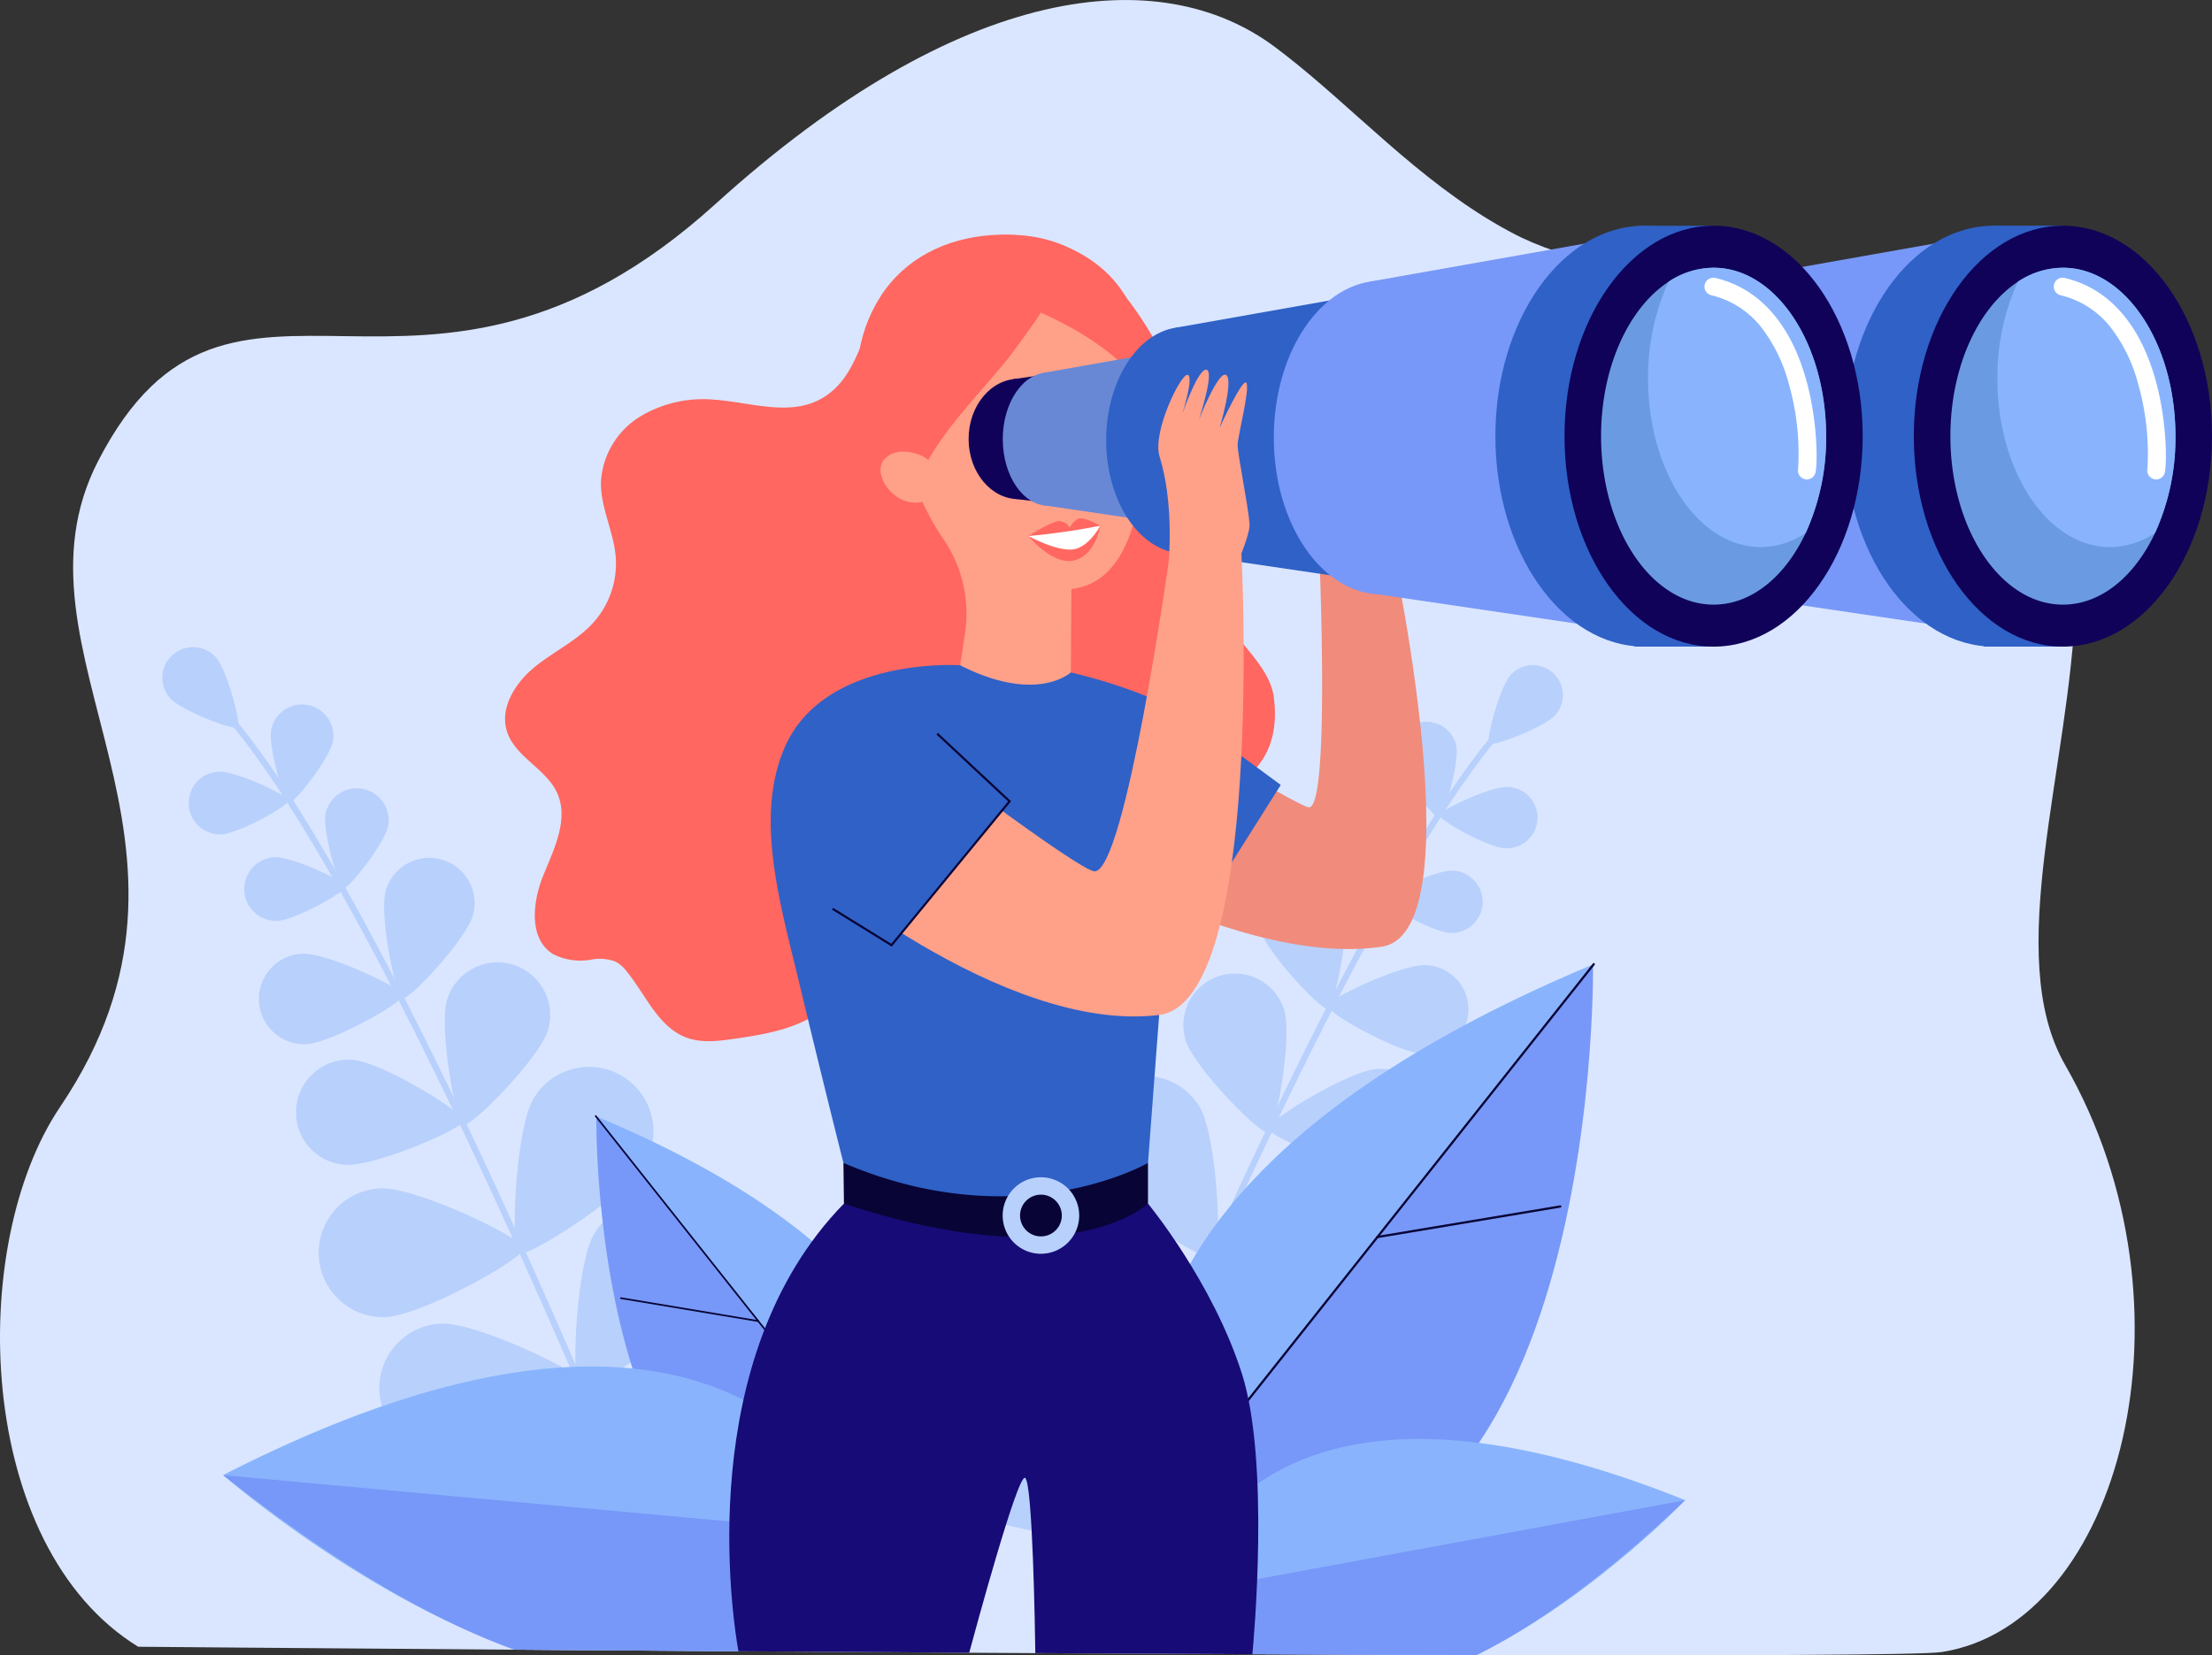 <svg xmlns="http://www.w3.org/2000/svg" xmlns:xlink="http://www.w3.org/1999/xlink" width="333.989" height="250" viewBox="0 0 333.989 250">
  <rect x="0" y="0" width="333.989" height="250" fill="#333333" stroke="none"/>
  <defs>
    <clipPath id="clip-path">
      <rect id="Rectangle_394" data-name="Rectangle 394" width="333.989" height="250" transform="translate(0 0)" fill="none"/>
    </clipPath>
  </defs>
  <g id="Group_720" data-name="Group 720" transform="translate(0 -0.003)">
    <g id="Group_719" data-name="Group 719" transform="translate(0 0.003)" clip-path="url(#clip-path)">
      <path id="Path_811" data-name="Path 811" d="M293.168,249.514c-3,.468-32.059.552-70.165.452h-.108c-10.681-.029-22.072-.071-33.8-.124q-1.659-.007-3.327-.016c-.229,0-.457,0-.686,0-9.464-.044-19.115-.1-28.761-.15q-5-.027-9.979-.057c-10.51-.063-20.934-.129-31.021-.2l-.968,0-2.86-.019c-11.872-.079-23.22-.161-33.623-.239-.082,0-.165,0-.247,0-33.228-.245-56.753-.447-56.753-.447-24.684-15.172-25.929-60.59-11.8-81.524,27.01-40.012-9.235-68.506,5.753-97.574,20.048-38.881,48.653,1.572,93.2-38.8,37.155-33.67,67.16-36.61,84.414-23.762q.76.566,1.513,1.151c10.439,8.108,20.111,18.925,32.721,26.069q.76.428,1.533.842c8.558,4.55,18.481,5.774,30.873,6.545,93.469,5.813,33.762,86.094,52.734,119.177,20.965,36.555,8.386,84.465-18.647,88.678" transform="translate(0 -0.003)" fill="#dae6ff"/>
      <path id="Path_812" data-name="Path 812" d="M1042.572,817a.462.462,0,0,1-.339-.629c25.44-61.525,47.288-104.571,61.52-121.21.316-.37.544-.636.635-.774a.461.461,0,1,1,.77.508,10.97,10.97,0,0,1-.7.866c-14.17,16.566-35.965,59.525-61.369,120.962a.462.462,0,0,1-.514.277" transform="translate(-877.927 -584.761)" fill="#b8d0fc"/>
      <path id="Path_813" data-name="Path 813" d="M1435.994,644.8c-1.675,1.86-9.459,4.8-9.99,4.322s1.581-8.527,3.256-10.387a4.531,4.531,0,0,1,6.734,6.064" transform="translate(-1201.167 -536.795)" fill="#b8d0fc"/>
      <path id="Path_814" data-name="Path 814" d="M1346.013,694.769c.488,2.513-1.9,10.684-2.621,10.823s-5.993-6.543-6.48-9.056a4.636,4.636,0,0,1,9.1-1.767" transform="translate(-1126.116 -582.099)" fill="#b8d0fc"/>
      <path id="Path_815" data-name="Path 815" d="M1388.725,763.315c-2.558-.09-9.981-4.26-9.955-4.991s7.724-4.365,10.283-4.275a4.636,4.636,0,1,1-.328,9.265" transform="translate(-1161.448 -635.196)" fill="#b8d0fc"/>
      <path id="Path_816" data-name="Path 816" d="M1148.813,938.4c1.269,4.106-1.244,18.173-2.415,18.535s-11.184-9.834-12.453-13.94a7.781,7.781,0,1,1,14.868-4.6" transform="translate(-954.919 -785.871)" fill="#b8d0fc"/>
      <path id="Path_817" data-name="Path 817" d="M1232.385,1039.751c-4.286.312-17.426-5.3-17.515-6.527s12.1-8.682,16.386-8.994a7.781,7.781,0,1,1,1.129,15.521" transform="translate(-1023.382 -862.775)" fill="#b8d0fc"/>
      <path id="Path_818" data-name="Path 818" d="M1054.5,1035.751c2.621,4.559,3.41,22.029,2.109,22.776s-16-8.727-18.62-13.286a9.522,9.522,0,0,1,16.511-9.49" transform="translate(-873.313 -868.472)" fill="#b8d0fc"/>
      <path id="Path_819" data-name="Path 819" d="M1178.8,1163.879c-5.256-.16-20.544-8.65-20.5-10.15s15.822-9.045,21.078-8.885a9.522,9.522,0,0,1-.58,19.035" transform="translate(-975.727 -964.392)" fill="#b8d0fc"/>
      <path id="Path_820" data-name="Path 820" d="M997.68,1162.617c2.621,4.559,3.411,22.028,2.109,22.776s-16-8.727-18.62-13.286a9.522,9.522,0,0,1,16.511-9.49" transform="translate(-825.45 -975.341)" fill="#b8d0fc"/>
      <path id="Path_821" data-name="Path 821" d="M1121.977,1290.745c-5.256-.16-20.544-8.65-20.5-10.15s15.822-9.045,21.078-8.884a9.522,9.522,0,1,1-.579,19.035" transform="translate(-927.864 -1071.262)" fill="#b8d0fc"/>
      <path id="Path_822" data-name="Path 822" d="M898.427,1332.836c4.16,3.218,11.544,19.069,10.626,20.256s-18.117-1.975-22.277-5.192a9.522,9.522,0,0,1,11.651-15.064" transform="translate(-743.888 -1121.079)" fill="#b8d0fc"/>
      <path id="Path_823" data-name="Path 823" d="M1064.414,1416.877c-5.235.5-21.465-6.014-21.607-7.508s14.567-10.952,19.8-11.45a9.522,9.522,0,0,1,1.8,18.958" transform="translate(-878.44 -1177.544)" fill="#b8d0fc"/>
      <path id="Path_824" data-name="Path 824" d="M1294.267,773.229c.5,2.554-1.934,10.855-2.663,11s-6.089-6.648-6.584-9.2a4.71,4.71,0,1,1,9.247-1.8" transform="translate(-1082.402 -648.141)" fill="#b8d0fc"/>
      <path id="Path_825" data-name="Path 825" d="M1335.436,843.66c-2.6-.092-10.141-4.329-10.115-5.071s7.848-4.435,10.448-4.343a4.71,4.71,0,0,1-.333,9.414" transform="translate(-1116.425 -702.751)" fill="#b8d0fc"/>
      <path id="Path_826" data-name="Path 826" d="M1217.558,839.762c1,3.558-1.473,15.6-2.489,15.88s-9.4-8.7-10.4-12.261a6.691,6.691,0,1,1,12.884-3.62" transform="translate(-1014.583 -703.286)" fill="#b8d0fc"/>
      <path id="Path_827" data-name="Path 827" d="M1285.92,938.124c-3.693-.131-14.407-6.15-14.37-7.2s11.15-6.3,14.843-6.17a6.691,6.691,0,1,1-.473,13.374" transform="translate(-1071.129 -778.99)" fill="#b8d0fc"/>
      <path id="Path_828" data-name="Path 828" d="M275.811,803.719a.486.486,0,0,0,.091-.027.471.471,0,0,0,.255-.616c-25.991-62.859-48.313-106.838-62.854-123.838-.323-.378-.556-.65-.649-.79a.471.471,0,1,0-.787.519,11.168,11.168,0,0,0,.72.884c14.478,16.926,36.745,60.816,62.7,123.585a.472.472,0,0,0,.525.283" transform="translate(-178.407 -571.334)" fill="#b8d0fc"/>
      <path id="Path_829" data-name="Path 829" d="M156.7,627.788c1.711,1.9,9.664,4.9,10.207,4.416s-1.616-8.712-3.327-10.612a4.629,4.629,0,0,0-6.88,6.2" transform="translate(-130.995 -522.327)" fill="#b8d0fc"/>
      <path id="Path_830" data-name="Path 830" d="M259.469,678.842c-.5,2.568,1.945,10.915,2.677,11.058s6.122-6.685,6.621-9.252a4.736,4.736,0,1,0-9.3-1.805" transform="translate(-218.516 -568.614)" fill="#b8d0fc"/>
      <path id="Path_831" data-name="Path 831" d="M185.786,748.875c2.614-.092,10.2-4.353,10.171-5.1s-7.892-4.46-10.506-4.367a4.736,4.736,0,1,0,.335,9.466" transform="translate(-152.372 -622.863)" fill="#b8d0fc"/>
      <path id="Path_832" data-name="Path 832" d="M426.468,927.757c-1.3,4.195,1.271,18.567,2.468,18.937s11.426-10.048,12.723-14.242a7.95,7.95,0,1,0-15.19-4.7" transform="translate(-358.948 -776.804)" fill="#b8d0fc"/>
      <path id="Path_833" data-name="Path 833" d="M291.033,1031.3c4.379.318,17.8-5.419,17.9-6.669s-12.362-8.87-16.741-9.189a7.95,7.95,0,1,0-1.154,15.858" transform="translate(-238.949 -855.375)" fill="#b8d0fc"/>
      <path id="Path_834" data-name="Path 834" d="M495.869,1027.217c-2.677,4.658-3.484,22.506-2.155,23.27s16.346-8.916,19.023-13.574a9.728,9.728,0,1,0-16.868-9.7" transform="translate(-415.365 -861.196)" fill="#b8d0fc"/>
      <path id="Path_835" data-name="Path 835" d="M315.327,1158.123c5.37-.163,20.99-8.838,20.943-10.37s-16.165-9.24-21.535-9.077a9.728,9.728,0,1,0,.592,19.448" transform="translate(-257.181 -959.196)" fill="#b8d0fc"/>
      <path id="Path_836" data-name="Path 836" d="M553.92,1156.833c-2.677,4.658-3.484,22.506-2.155,23.27s16.346-8.916,19.024-13.574a9.728,9.728,0,0,0-16.869-9.7" transform="translate(-464.266 -970.382)" fill="#b8d0fc"/>
      <path id="Path_837" data-name="Path 837" d="M373.379,1287.74c5.37-.163,20.99-8.838,20.943-10.371s-16.165-9.24-21.535-9.077a9.728,9.728,0,1,0,.592,19.447" transform="translate(-306.083 -1068.383)" fill="#b8d0fc"/>
      <path id="Path_838" data-name="Path 838" d="M625.028,1330.744c-4.25,3.287-11.794,19.482-10.856,20.7s18.51-2.018,22.76-5.3a9.728,9.728,0,0,0-11.9-15.391" transform="translate(-517.299 -1119.28)" fill="#b8d0fc"/>
      <path id="Path_839" data-name="Path 839" d="M432.64,1416.606c5.349.509,21.93-6.144,22.075-7.671s-14.883-11.189-20.231-11.7a9.728,9.728,0,0,0-1.844,19.369" transform="translate(-357.029 -1176.968)" fill="#b8d0fc"/>
      <path id="Path_840" data-name="Path 840" d="M311.528,759c-.507,2.609,1.976,11.09,2.72,11.235s6.221-6.792,6.727-9.4A4.812,4.812,0,0,0,311.528,759" transform="translate(-262.368 -636.089)" fill="#b8d0fc"/>
      <path id="Path_841" data-name="Path 841" d="M238.94,830.961c2.656-.094,10.361-4.422,10.334-5.181s-8.018-4.531-10.674-4.437a4.812,4.812,0,0,0,.34,9.618" transform="translate(-197.081 -691.882)" fill="#b8d0fc"/>
      <path id="Path_842" data-name="Path 842" d="M368.233,826.978c-1.021,3.635,1.505,15.933,2.543,16.225s9.6-8.891,10.62-12.526a6.836,6.836,0,1,0-13.163-3.7" transform="translate(-309.992 -692.428)" fill="#b8d0fc"/>
      <path id="Path_843" data-name="Path 843" d="M255.092,927.474c3.773-.133,14.719-6.283,14.681-7.36s-11.391-6.438-15.165-6.3a6.836,6.836,0,1,0,.483,13.664" transform="translate(-208.922 -769.774)" fill="#b8d0fc"/>
      <path id="Path_844" data-name="Path 844" d="M1102.944,1014.036s-31.456-49.923,62.418-89.154c0,0,1.541,104.78-62.418,89.154" transform="translate(-924.832 -779.103)" fill="#7798f8"/>
      <path id="Path_845" data-name="Path 845" d="M1166.1,923.812l-65.353,82.438c-4.855-14.919-7.688-51.914,65.353-82.438" transform="translate(-925.45 -778.202)" fill="#89b4fd"/>
      <path id="Path_846" data-name="Path 846" d="M1128.741,1002.04a.165.165,0,0,1-.1-.036.167.167,0,0,1-.027-.235l62.593-78.957a.168.168,0,0,1,.263.208l-62.593,78.957a.167.167,0,0,1-.131.064" transform="translate(-950.688 -777.305)" fill="#080435"/>
      <path id="Path_847" data-name="Path 847" d="M1318.543,1159.943a.168.168,0,0,1-.027-.333l27.606-4.612a.168.168,0,1,1,.055.331l-27.606,4.612-.028,0" transform="translate(-1110.574 -972.946)" fill="#080435"/>
      <path id="Path_848" data-name="Path 848" d="M1205.127,1388.154l0,0c-.281.292-12.213,12.689-27.275,21.142l-.008,0c-1.395.783-2.818,1.532-4.26,2.234-10.681-.029-22.073-.071-33.8-.124q-1.659-.007-3.327-.016a34.823,34.823,0,0,1-7.884-9.12,0,0,0,0,1,0,0s9.018-41.233,76.557-14.122" transform="translate(-950.685 -1161.578)" fill="#89b4fd"/>
      <path id="Path_849" data-name="Path 849" d="M1128.57,1451.613a.005.005,0,0,0,0,0s0,0,0,.01a26.792,26.792,0,0,0,7.193,9.107c.229,0,.457,0,.686,0q1.668.01,3.327.016c11.725.053,23.117.1,33.8.124h.108q2.019-1.012,4.152-2.234l.008,0c7.913-4.547,16.962-11.344,27.275-21.143l0,0Z" transform="translate(-950.685 -1210.915)" fill="#7798f8"/>
      <path id="Path_850" data-name="Path 850" d="M618.125,1137.252s23.623-37.492-46.875-66.954c0,0-1.157,78.689,46.875,66.954" transform="translate(-481.208 -901.599)" fill="#7798f8"/>
      <path id="Path_851" data-name="Path 851" d="M570.713,1069.494l49.079,61.91c3.646-11.2,5.773-38.987-49.079-61.91" transform="translate(-480.757 -900.921)" fill="#89b4fd"/>
      <path id="Path_852" data-name="Path 852" d="M617.046,1128.242a.124.124,0,0,0,.078-.027.126.126,0,0,0,.02-.177l-47.007-59.3a.126.126,0,0,0-.2.156l47.007,59.3a.125.125,0,0,0,.1.048" transform="translate(-480.084 -900.247)" fill="#080435"/>
      <path id="Path_853" data-name="Path 853" d="M614.928,1246.825a.126.126,0,0,0,.02-.25l-20.732-3.464a.126.126,0,0,0-.041.249l20.732,3.464.021,0" transform="translate(-500.433 -1047.172)" fill="#080435"/>
      <path id="Path_854" data-name="Path 854" d="M310.84,1334.673a.005.005,0,0,1,0,0c-4.413,8.854-10.079,14.489-16.45,17.733l-2.86-.019c-11.872-.079-23.22-.161-33.624-.239-2.571-.9-5.112-1.922-7.6-3.03-19.809-8.821-36.179-22.981-36.577-23.327,0,0,0,0-.008-.006,81.164-41.528,97.119,8.885,97.119,8.885" transform="translate(-180.034 -1103)" fill="#89b4fd"/>
      <path id="Path_855" data-name="Path 855" d="M213.721,1413.465l.008.006.013.011.018.015c14.034,11.08,26.133,18.536,36.547,23.3q3.823,1.748,7.351,3.028c.082,0,.165,0,.247,0,10.4.078,21.751.16,33.623.239l2.86.019.968,0a33.7,33.7,0,0,0,15.478-17.73.025.025,0,0,0,0-.008,0,0,0,0,0,0,0Z" transform="translate(-180.034 -1190.676)" fill="#7798f8"/>
      <path id="Path_856" data-name="Path 856" d="M948.992,540.939s35.374,23.946,59.046,20.436c14.774-2.191.649-64.7.649-64.7l-10.279.152s2.128,44.136-1.423,43.49c-2.235-.406-29.539-17.132-29.539-17.132Z" transform="translate(-799.412 -418.391)" fill="#f18b7b"/>
      <path id="Path_857" data-name="Path 857" d="M544.234,230.837a23.005,23.005,0,0,0-1.848,1.759c-4.786,5.094-4.478,13.953-11.116,17.39-4.749,2.459-10.444.392-15.778,0a18.48,18.48,0,0,0-11.338,2.573,12.441,12.441,0,0,0-5.858,9.75c-.115,3.871,1.9,7.505,2.223,11.364a13.359,13.359,0,0,1-3.212,9.794c-2.483,2.841-6.04,4.478-8.974,6.851s-5.371,6.168-4.229,9.764c1.224,3.855,5.915,5.624,7.582,9.309,1.792,3.964-.473,8.447-2.11,12.478s-2.2,9.6,1.518,11.863a9.122,9.122,0,0,0,5.628.834,6.99,6.99,0,0,1,3.761.271,5.4,5.4,0,0,1,1.715,1.516c2.9,3.56,4.787,8.469,9.11,10.009,2.233.8,4.69.489,7.037.157,4.907-.7,10.069-1.579,13.876-4.751,6.606-5.5,6.859-15.829,12.58-22.247,4.557-5.113,11.78-6.857,18.6-7.523s39.309,4.361,36.485-17.1c-.759-5.772-8.232-10.125-9.4-15.828-.946-4.62.794-9.094.86-13.694.065-4.508-2.023-8.937-3.807-13-3.608-8.221-9.446-20.265-17.553-24.8-8.038-4.5-18.9-2.577-25.749,3.259" transform="translate(-407.558 -189.615)" fill="#ff6760"/>
      <path id="Path_858" data-name="Path 858" d="M777.585,1221.331c-10.741-.048-21.761-.107-32.774-.169-.04-2.928-.391-26.176-1.571-26.471s-7.548,23.217-8.408,26.415c-11.847-.071-23.583-.145-34.85-.221-.919-5.206-6.889-44.275,15.934-67.613l22.915,1.417,22.992-1.417s9.775,11.842,14.185,25.7c4.236,13.309,1.779,40.246,1.577,42.359" transform="translate(-588.488 -971.493)" fill="#170b77"/>
      <path id="Path_859" data-name="Path 859" d="M853.935,1104.206v6.142s-11.654,11.339-45.908,0l-.079-6.142,30.08-1.89Z" transform="translate(-680.6 -928.57)" fill="#080435"/>
      <path id="Path_860" data-name="Path 860" d="M783.654,638.35s11.536,2.6,17.7,6.851c4.407,3.042,13.99,10.143,13.99,10.143l-10.421,16.5a13.815,13.815,0,0,1-7.736,15.547L795.3,712.431s-19.528,11.339-45.987,0c0,0-3.1-12.245-6.611-26.93-2.828-11.844-6.9-25.155-2.252-35.835,6.005-13.808,26.493-12.39,26.493-12.39Z" transform="translate(-621.963 -536.794)" fill="#2f61c7"/>
      <path id="Path_861" data-name="Path 861" d="M1091.832,412.9s1.64-2.441,2.917-1.435c3.254,2.565-.308,5.918-2.494,6.631Z" transform="translate(-919.738 -346.408)" fill="#ed806e"/>
      <path id="Path_862" data-name="Path 862" d="M862,232.042a19.987,19.987,0,0,0-17.1,27.975c2.711,6.978,4.953,12.6,7.76,16.7a19.891,19.891,0,0,1,3.382,14.168l-.752,5.032c11.592,5.89,16.711,1.074,16.711,1.074l.082-12.594c12.588-1.418,11.063-24.642,11.108-31.5l-.02,0c.011-.257.023-.514.025-.774A19.991,19.991,0,0,0,862,232.042" transform="translate(-710.312 -195.439)" fill="#ffa089"/>
      <path id="Path_863" data-name="Path 863" d="M841.815,246.224c-3.541,4.131-7.305,8.18-9.961,12.913-.294.519-2.376,4.435-1.785,4.891-3.227-2.486-5.28-6.177-7.006-9.867-2.991-6.4-2.057-14.048,1.69-19.925,3.7-5.81,9.878-8.8,16.653-9.308,7.266-.544,15.174,1.945,19.574,8.035,4.13,5.716,4.273,12.912,4.706,19.663-.487-7.578-10.635-13.295-16.721-16.009.177.079-4.583,6.515-4.836,6.83-.751.936-1.528,1.859-2.316,2.778" transform="translate(-691.836 -189.414)" fill="#ff6760"/>
      <path id="Path_864" data-name="Path 864" d="M851.19,434.717a2.969,2.969,0,0,0-1.547-1.42c-1.377-.566-3.806-1.189-5.491.473-2.471,2.439,2.425,8.979,7.328,5.777,0,0,1.4-1.386-.29-4.83" transform="translate(-710.539 -364.496)" fill="#ffa089"/>
      <path id="Path_865" data-name="Path 865" d="M1052.236,412.651a1.744,1.744,0,1,0-1.915,1.556,1.744,1.744,0,0,0,1.915-1.556" transform="translate(-883.452 -345.989)" fill="#080435"/>
      <path id="Path_866" data-name="Path 866" d="M947.693,423.687a1.744,1.744,0,1,0-1.915,1.556,1.745,1.745,0,0,0,1.915-1.556" transform="translate(-795.387 -355.285)" fill="#080435"/>
      <path id="Path_867" data-name="Path 867" d="M1040.7,379a.725.725,0,0,1,.2-1.35,8.616,8.616,0,0,1,5.712,1.107.725.725,0,0,1-.741,1.247,7.221,7.221,0,0,0-4.682-.932.723.723,0,0,1-.488-.072" transform="translate(-876.346 -318.036)" fill="#100259"/>
      <path id="Path_868" data-name="Path 868" d="M1006.967,426.06a3.106,3.106,0,0,0,2.829-2.738.612.612,0,0,0-.134-.432,9.024,9.024,0,0,1-1.621-5.6.611.611,0,0,0-1.218-.09,10.253,10.253,0,0,0,1.717,6.241c-.124.481-.626,1.555-2.585,1.445a.611.611,0,0,0-.069,1.22,5.447,5.447,0,0,0,1.082-.041" transform="translate(-846.852 -350.962)" fill="#ed806e"/>
      <path id="Path_869" data-name="Path 869" d="M995.967,497.787s-2.4-1.359-3.275-1.07a2.6,2.6,0,0,0-1.315,1.389,2.016,2.016,0,0,0-1.668-1.011c-1.084.037-4.6,2.253-4.6,2.253s3.63,4.447,6.881,3.69c3.311-.771,3.977-5.251,3.977-5.251" transform="translate(-829.836 -418.392)" fill="#ff6760"/>
      <path id="Path_870" data-name="Path 870" d="M985.108,505.28a103.508,103.508,0,0,0,10.859-1.561s-1.8,3.467-4.341,3.606-6.518-2.045-6.518-2.045" transform="translate(-829.836 -424.323)" fill="#fff"/>
      <path id="Path_871" data-name="Path 871" d="M1129.873,799.351a.328.328,0,0,1-.325-.289,18.8,18.8,0,0,0-5.346-10.283.328.328,0,1,1,.45-.478,19.1,19.1,0,0,1,5.548,10.682.327.327,0,0,1-.286.365.258.258,0,0,1-.04,0" transform="translate(-946.918 -663.975)" fill="#100259"/>
      <path id="Path_872" data-name="Path 872" d="M966.266,1139.622a5.778,5.778,0,1,1,5.778-5.778,5.785,5.785,0,0,1-5.778,5.778m0-8.931a3.153,3.153,0,1,0,3.154,3.154,3.157,3.157,0,0,0-3.154-3.154" transform="translate(-809.096 -950.261)" fill="#b8d0fc"/>
      <path id="Path_873" data-name="Path 873" d="M1321.922,347.725l-16.8,2.462v18.04l16.8,2.049Z" transform="translate(-1099.411 -292.917)" fill="#100259"/>
      <path id="Path_874" data-name="Path 874" d="M1277.625,372.072c0,5.018-3.384,9.087-7.558,9.087s-7.558-4.068-7.558-9.087,3.384-9.087,7.558-9.087,7.558,4.068,7.558,9.087" transform="translate(-1063.513 -305.772)" fill="#100259"/>
      <path id="Path_875" data-name="Path 875" d="M1349.733,339.936l-15.408,2.73v20l15.408,2.272Z" transform="translate(-1124.009 -286.356)" fill="#6888d6"/>
      <path id="Path_876" data-name="Path 876" d="M1309.1,366.934c0,5.565-3.1,10.076-6.933,10.076s-6.933-4.511-6.933-10.076,3.1-10.076,6.933-10.076,6.933,4.511,6.933,10.076" transform="translate(-1091.081 -300.611)" fill="#6888d6"/>
      <path id="Path_877" data-name="Path 877" d="M1486.722,284.7l-26.138,4.632v33.933l26.138,3.854Z" transform="translate(-1230.368 -239.827)" fill="#2f61c7"/>
      <path id="Path_878" data-name="Path 878" d="M1417.8,330.5c0,9.44-5.265,17.092-11.76,17.092s-11.76-7.653-11.76-17.092,5.265-17.092,11.76-17.092,11.76,7.652,11.76,17.092" transform="translate(-1174.512 -264.007)" fill="#2f61c7"/>
      <path id="Path_879" data-name="Path 879" d="M1682.968,229.149l-36.233,6.42v47.039l36.233,5.343Z" transform="translate(-1387.177 -193.031)" fill="#7798f8"/>
      <path id="Path_880" data-name="Path 880" d="M1587.423,292.633c0,13.086-7.3,23.694-16.3,23.694s-16.3-10.608-16.3-23.694,7.3-23.694,16.3-23.694,16.3,10.608,16.3,23.694" transform="translate(-1309.749 -226.549)" fill="#7798f8"/>
      <path id="Path_881" data-name="Path 881" d="M1812.151,248.065c0,17.556-10.078,31.787-22.511,31.787s-22.511-14.232-22.511-31.787,10.079-31.787,22.511-31.787,22.511,14.231,22.511,31.787" transform="translate(-1488.595 -182.189)" fill="#2f61c7"/>
      <path id="Path_882" data-name="Path 882" d="M1912.375,216.278l-10.735,0-1.2,63.571h11.93Z" transform="translate(-1600.897 -182.189)" fill="#2f61c7"/>
      <path id="Path_883" data-name="Path 883" d="M1878.337,248.065c0,17.556-10.079,31.787-22.511,31.787s-22.511-14.232-22.511-31.787,10.079-31.787,22.511-31.787,22.511,14.231,22.511,31.787" transform="translate(-1544.349 -182.189)" fill="#100259"/>
      <path id="Path_884" data-name="Path 884" d="M1902.308,281.972a34.611,34.611,0,0,1-3.086,14.624h0c-3.074,6.542-8.155,10.818-13.9,10.818-9.385,0-16.994-11.391-16.994-25.443,0-10.428,4.19-19.391,10.189-23.32,0,0,0,0,0,0a12.332,12.332,0,0,1,6.8-2.121c9.385,0,16.992,11.391,16.992,25.443" transform="translate(-1573.837 -216.095)" fill="#6a9be2"/>
      <path id="Path_885" data-name="Path 885" d="M1940.264,281.972a34.611,34.611,0,0,1-3.086,14.624h0a12.336,12.336,0,0,1-6.8,2.121c-9.385,0-16.993-11.391-16.993-25.443a34.608,34.608,0,0,1,3.087-14.623s0,0,0,0a12.332,12.332,0,0,1,6.8-2.121c9.385,0,16.992,11.391,16.992,25.443" transform="translate(-1611.794 -216.095)" fill="#89b4fd"/>
      <path id="Path_886" data-name="Path 886" d="M1983.037,296.62a1.344,1.344,0,0,1-1.32-1.594,38.35,38.35,0,0,0-1.416-12.89,24,24,0,0,0-4.033-8.346,13.569,13.569,0,0,0-7.621-4.972,1.343,1.343,0,1,1,.622-2.612c6.512,1.55,11.22,6.8,13.614,15.194,1.779,6.233,1.773,12.547,1.471,14.13a1.343,1.343,0,0,1-1.317,1.091" transform="translate(-1657.48 -224.215)" fill="#fff"/>
      <path id="Path_887" data-name="Path 887" d="M987.28,347.725l-16.8,2.462v18.04l16.8,2.049Z" transform="translate(-817.515 -292.917)" fill="#100259"/>
      <path id="Path_888" data-name="Path 888" d="M942.983,372.072c0,5.018-3.384,9.087-7.558,9.087s-7.558-4.068-7.558-9.087,3.384-9.087,7.558-9.087,7.558,4.068,7.558,9.087" transform="translate(-781.617 -305.772)" fill="#100259"/>
      <path id="Path_889" data-name="Path 889" d="M1015.092,339.936l-15.408,2.73v20l15.408,2.272Z" transform="translate(-842.113 -286.356)" fill="#6888d6"/>
      <path id="Path_890" data-name="Path 890" d="M974.46,366.934c0,5.565-3.1,10.076-6.933,10.076s-6.933-4.511-6.933-10.076,3.1-10.076,6.933-10.076,6.933,4.511,6.933,10.076" transform="translate(-809.186 -300.611)" fill="#6888d6"/>
      <path id="Path_891" data-name="Path 891" d="M1152.08,284.7l-26.138,4.632v33.933l26.138,3.854Z" transform="translate(-948.472 -239.827)" fill="#2f61c7"/>
      <path id="Path_892" data-name="Path 892" d="M1083.156,330.5c0,9.44-5.265,17.092-11.76,17.092s-11.76-7.653-11.76-17.092S1064.9,313.4,1071.4,313.4s11.76,7.652,11.76,17.092" transform="translate(-892.617 -264.007)" fill="#2f61c7"/>
      <path id="Path_893" data-name="Path 893" d="M1348.325,229.149l-36.232,6.42v47.039l36.232,5.343Z" transform="translate(-1105.281 -193.031)" fill="#7798f8"/>
      <path id="Path_894" data-name="Path 894" d="M1252.782,292.633c0,13.086-7.3,23.694-16.3,23.694s-16.3-10.608-16.3-23.694,7.3-23.694,16.3-23.694,16.3,10.608,16.3,23.694" transform="translate(-1027.854 -226.549)" fill="#7798f8"/>
      <path id="Path_895" data-name="Path 895" d="M1477.509,248.065c0,17.556-10.078,31.787-22.511,31.787s-22.511-14.232-22.511-31.787,10.079-31.787,22.511-31.787,22.511,14.231,22.511,31.787" transform="translate(-1206.699 -182.189)" fill="#2f61c7"/>
      <path id="Path_896" data-name="Path 896" d="M1577.733,216.278l-11.3.023-.633,63.551h11.93Z" transform="translate(-1319.002 -182.189)" fill="#2f61c7"/>
      <path id="Path_897" data-name="Path 897" d="M1543.7,248.065c0,17.556-10.078,31.787-22.511,31.787s-22.511-14.232-22.511-31.787,10.079-31.787,22.511-31.787,22.511,14.231,22.511,31.787" transform="translate(-1262.453 -182.189)" fill="#100259"/>
      <path id="Path_898" data-name="Path 898" d="M1567.666,281.974a34.607,34.607,0,0,1-3.086,14.624h0c-3.073,6.542-8.155,10.818-13.9,10.818-9.385,0-16.994-11.391-16.994-25.443,0-10.428,4.19-19.391,10.189-23.32,0,0,0,0,0,0a12.333,12.333,0,0,1,6.8-2.121c9.385,0,16.993,11.391,16.993,25.443" transform="translate(-1291.941 -216.097)" fill="#6a9be2"/>
      <path id="Path_899" data-name="Path 899" d="M1605.623,281.974a34.607,34.607,0,0,1-3.086,14.624h0a12.337,12.337,0,0,1-6.8,2.121c-9.385,0-16.993-11.391-16.993-25.443a34.606,34.606,0,0,1,3.086-14.623s0,0,0,0a12.333,12.333,0,0,1,6.8-2.121c9.385,0,16.993,11.391,16.993,25.443" transform="translate(-1329.899 -216.097)" fill="#89b4fd"/>
      <path id="Path_900" data-name="Path 900" d="M1648.4,296.621a1.344,1.344,0,0,1-1.32-1.594,38.352,38.352,0,0,0-1.416-12.89,24.006,24.006,0,0,0-4.033-8.346,13.57,13.57,0,0,0-7.621-4.972,1.343,1.343,0,1,1,.622-2.612c6.512,1.55,11.22,6.8,13.614,15.194,1.779,6.233,1.774,12.547,1.471,14.13a1.343,1.343,0,0,1-1.317,1.091" transform="translate(-1375.584 -224.216)" fill="#fff"/>
      <path id="Path_901" data-name="Path 901" d="M1117.635,391.774s5.926-11.56,5.733-14.285-1.84-10.658-1.8-11.976,1.793-8.045,1.353-9.257-4.059,6.7-4.059,6.7,2.139-7.185.977-7.941-4.124,6.749-4.124,6.749,2.4-7.212,1.167-7.548-3.66,6.639-3.66,6.639,1.785-5.627.8-5.873-5.391,8.608-4.239,12.358c2.723,8.86.989,19.6.989,19.6Z" transform="translate(-934.7 -298.375)" fill="#ffa089"/>
      <path id="Path_902" data-name="Path 902" d="M766.009,576.509s30.525,26.4,54.278,23.484c16-1.961,12.428-69.708,12.428-69.708l-10.969,1.151s-6.567,46.862-11.2,46.862c-2.272,0-28.055-19.6-28.055-19.6Z" transform="translate(-645.271 -446.702)" fill="#ffa089"/>
      <path id="Path_903" data-name="Path 903" d="M775.424,686.405l13.821,11.931-20.662,25.181-13.5-13.707,3.874-11.784Z" transform="translate(-636.069 -578.215)" fill="#2f61c7"/>
      <path id="Path_904" data-name="Path 904" d="M806.025,734.547l-9.019-5.571.17-.275,8.779,5.423,17.643-21.5-10.819-10.109.221-.236,11.04,10.316Z" transform="translate(-671.382 -591.585)" fill="#080435"/>
    </g>
  </g>
</svg>

